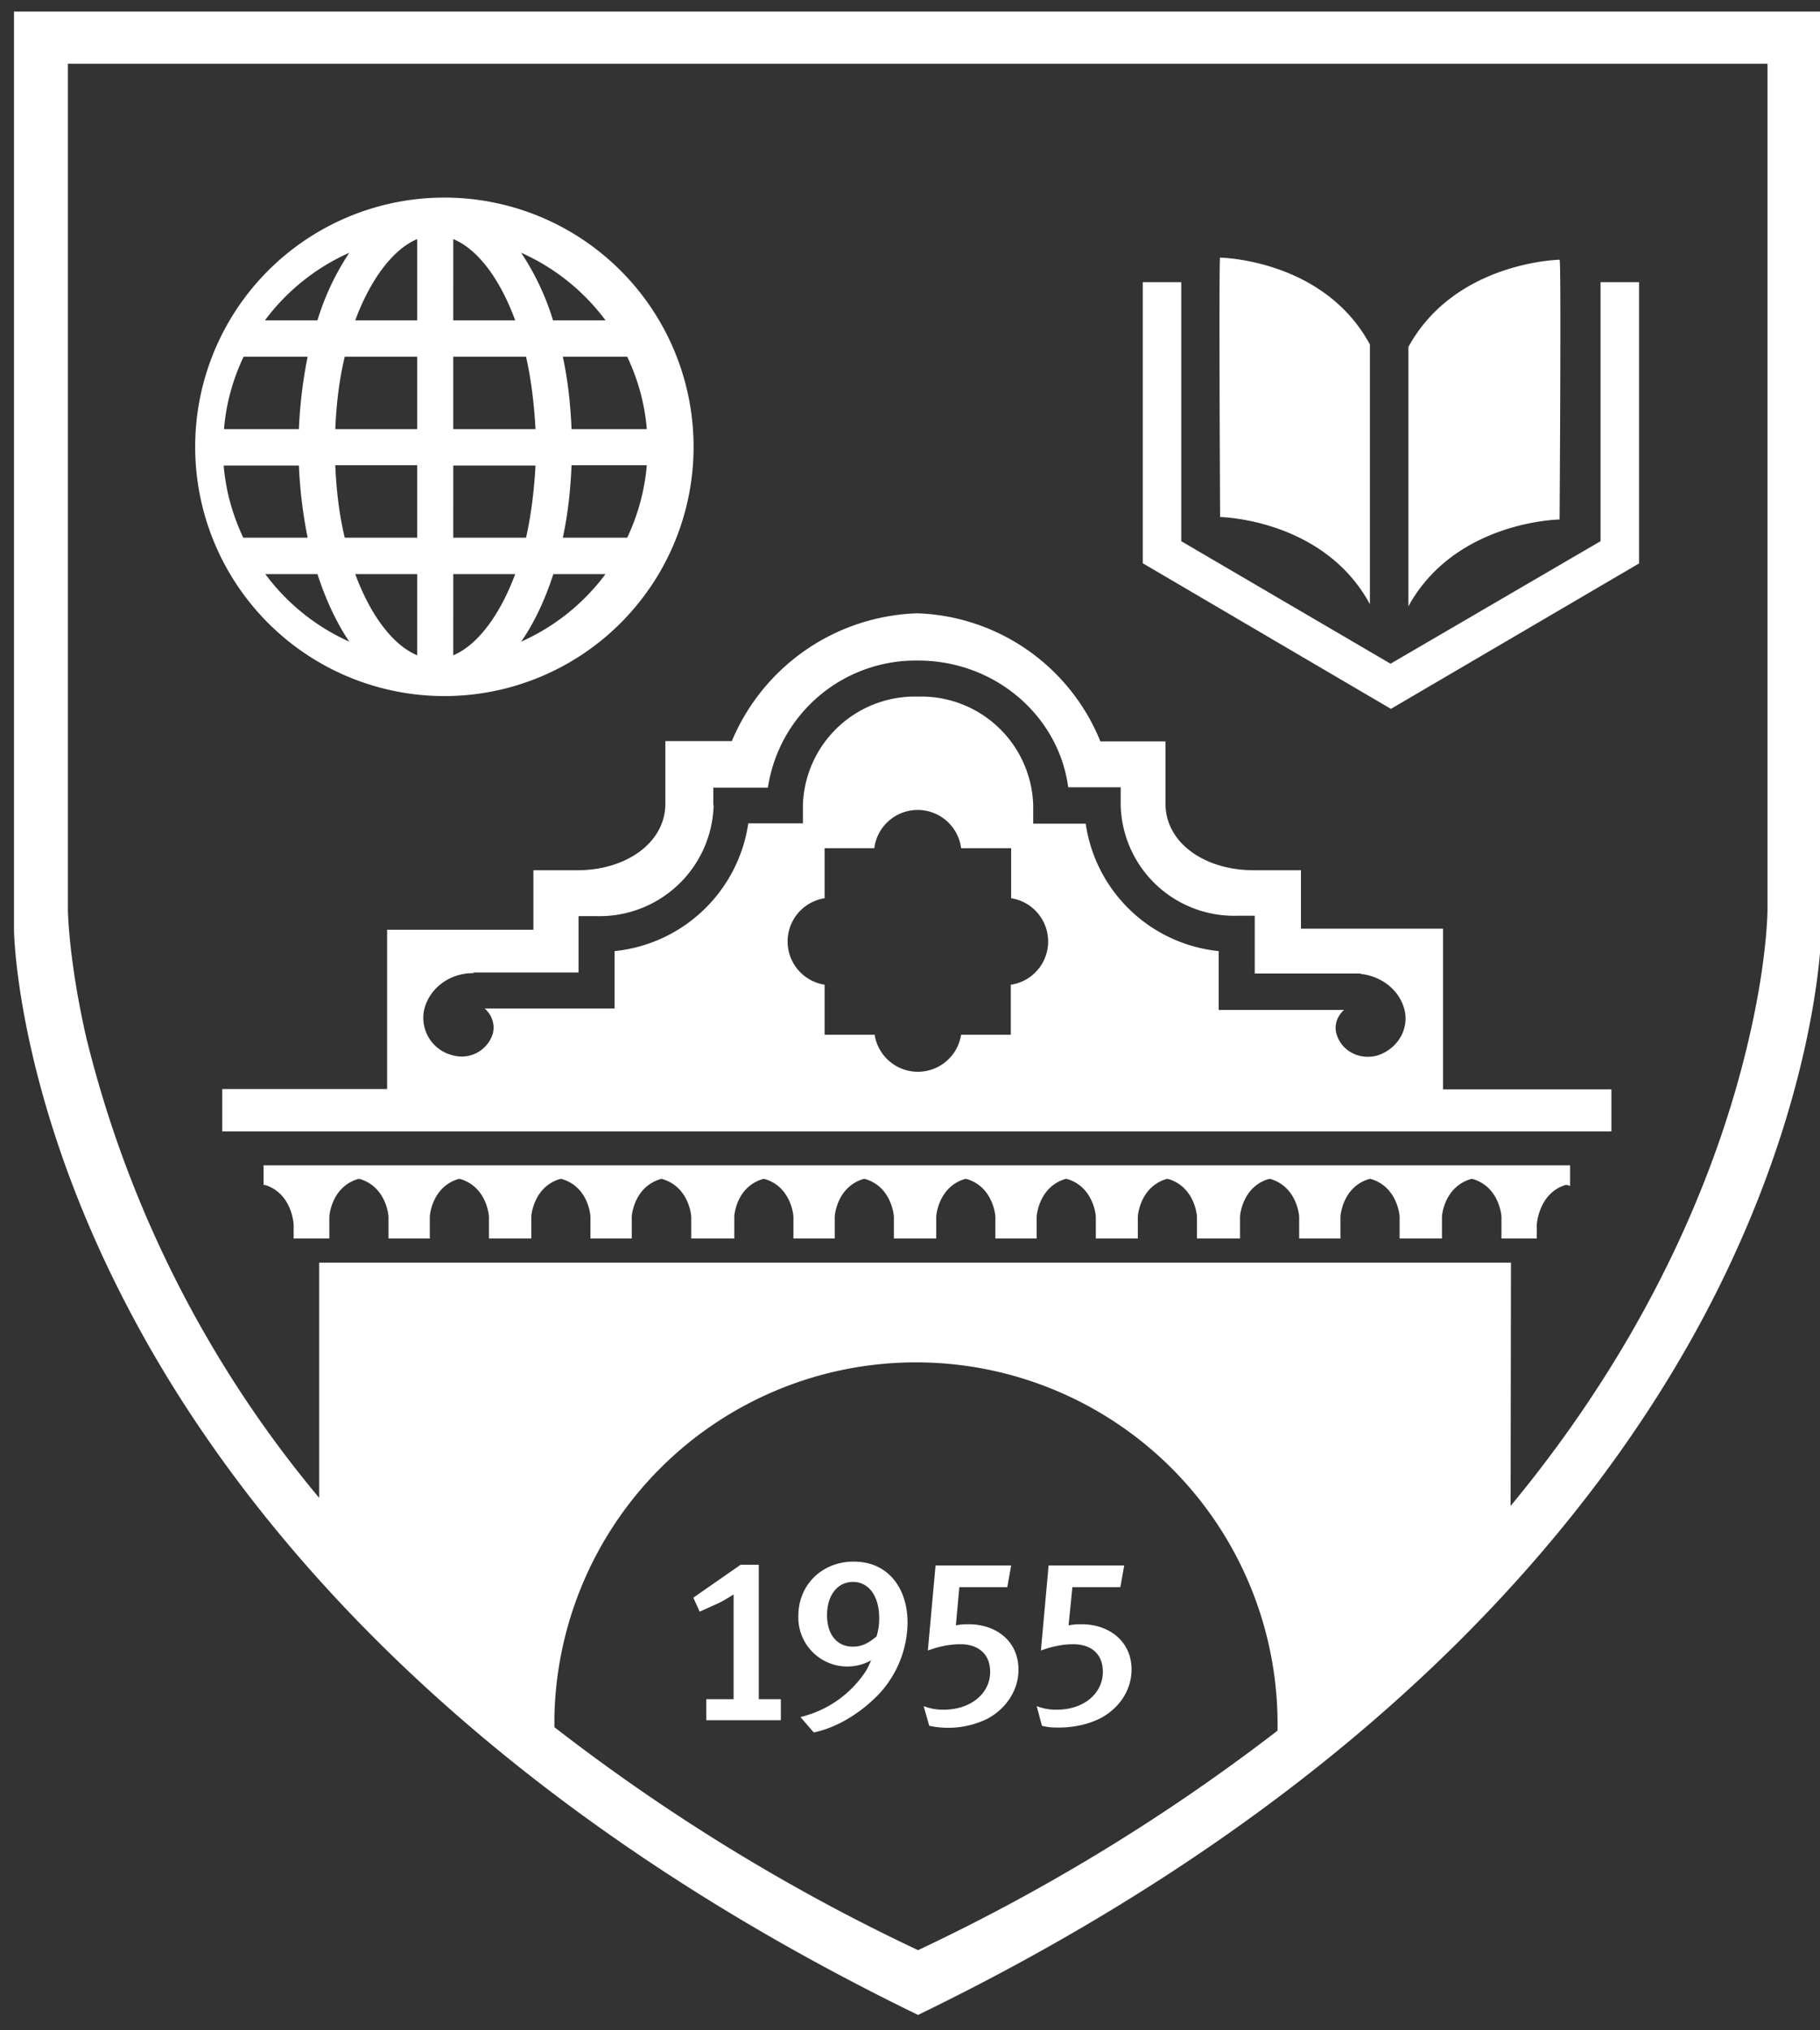 <svg xmlns="http://www.w3.org/2000/svg" viewBox="0 0 52 58"><rect x="0" y="0" width="52" height="58" fill="#333333" stroke="none"/><g fill="#FFF" fill-rule="evenodd"><path d="M6.39 13.3h2.15c.03.72.12 1.42.25 2.06H6.95c-.3-.64-.5-1.33-.56-2.07zm.56-3.11h1.84c-.13.64-.22 1.34-.25 2.07H6.4c.06-.74.26-1.44.56-2.07zm3.03-2.97a7.37 7.37 0 00-.91 1.93h-1.5a6.1 6.1 0 012.41-1.93zm1.94-.4v2.33h-1.77c.45-1.21 1.1-2.04 1.77-2.32zm0 5.44H9.58c.03-.75.12-1.45.27-2.07h2.07v2.07zm0 3.1H9.85c-.15-.62-.24-1.32-.27-2.07h2.34v2.07zm0 3.36c-.67-.28-1.32-1.1-1.77-2.32h1.77v2.32zM7.57 16.4h1.5c.24.74.55 1.4.91 1.93a6.1 6.1 0 01-2.4-1.93zm5.38 0h1.77c-.45 1.21-1.1 2.04-1.77 2.32V16.4zm0-3.1h2.35c-.04.74-.13 1.44-.27 2.06h-2.08V13.3zm0-3.11h2.08c.14.62.23 1.32.27 2.07h-2.35v-2.07zm0-3.36c.68.28 1.32 1.1 1.77 2.32h-1.77V6.83zm4.35 2.32h-1.5a7.37 7.37 0 00-.91-1.93 6.1 6.1 0 012.41 1.93zm.62 1.04c.3.63.5 1.33.56 2.07h-2.15c-.03-.73-.11-1.43-.25-2.07h1.84zm0 5.17h-1.84c.14-.64.22-1.34.25-2.07h2.15a6.03 6.03 0 01-.56 2.07zm-3.03 2.97c.37-.53.68-1.19.92-1.93h1.49a6.1 6.1 0 01-2.41 1.93zm-2.45 1.55a7.12 7.12 0 10-.02-14.23 7.12 7.12 0 00.02 14.23zm34.39-3.79V8.06h-1.1v7.4l-6 3.5-5.98-3.5v-7.4h-1.1v8.03l7.09 4.16 7.1-4.16"/><path d="M39.14 17.26V9.84c-1.32-2.44-4.28-2.48-4.28-2.48-.04-.05 0 7.41 0 7.41s2.96.05 4.28 2.49m5.42-2.42s.05-7.47 0-7.42c0 0-2.98.05-4.32 2.49v7.41c1.34-2.44 4.32-2.48 4.32-2.48M20.38 23v-.5h1.56a4.27 4.27 0 014.29-3.63c2.2 0 4.02 1.58 4.29 3.62h1.5v.52a3.24 3.24 0 003.32 3.15h.51v1.65h3.02v.01c.55.06 1.05.4 1.23.93.2.58-.13 1.2-.74 1.4-.48.14-1-.1-1.16-.57-.1-.27 0-.55.2-.73h-3.58v-1.68a4.28 4.28 0 01-3.8-3.64h-1.5V23a3.2 3.2 0 00-3.29-3.1 3.2 3.2 0 00-3.29 3.1v.52h-1.56a4.3 4.3 0 01-3.82 3.65v1.64h-3.71c.2.18.3.45.23.72a.93.93 0 01-1.13.62 1.1 1.1 0 01-.82-1.35c.17-.61.76-1.01 1.4-1v-.02h3v-1.61h.5A3.26 3.26 0 0020.39 23zm8.5 5.13v1.43h-1.42a1.25 1.25 0 01-2.47 0h-1.43v-1.43a1.25 1.25 0 010-2.47v-1.43h1.42a1.25 1.25 0 012.48 0h1.43v1.43a1.25 1.25 0 010 2.47zm-9.87-5.17c0 1.12-1.13 1.9-2.51 1.9h-1.26v1.7h-4.18v4.55H6.35v1.21h39.69v-1.2h-4.81v-4.59h-4.06v-1.67h-1.35c-1.4 0-2.52-.78-2.52-1.9v-1.78h-1.86a5.86 5.86 0 00-5.23-3.66 5.95 5.95 0 00-5.3 3.65h-1.9v1.79zM7.53 33.85h.04c.78.24.82 1.13.82 1.13v.4h1.02v-.63s.05-.84.82-1.07h.05c.77.23.82 1.07.82 1.07v.63h1.18v-.63s.05-.84.82-1.07h.05c.77.23.82 1.07.82 1.07v.63h1.21v-.63s.05-.84.82-1.07h.05c.78.23.82 1.07.82 1.07v.63h1.18v-.63s.05-.84.83-1.07h.04c.78.23.83 1.07.83 1.07v.63h1.23v-.63s.04-.84.82-1.07h.05c.77.23.82 1.07.82 1.07v.63h1.18v-.63s.05-.84.82-1.07h.05c.77.23.82 1.07.82 1.07v.63h1.21v-.63s.05-.84.82-1.07h.05c.77.23.82 1.07.82 1.07v.63h1.18v-.63s.05-.84.82-1.07h.05c.77.23.82 1.07.82 1.07v.63h1.2v-.63s.05-.84.82-1.07h.05c.77.23.82 1.07.82 1.07v.63h1.23v-.63s.05-.84.82-1.07h.05c.77.23.82 1.07.82 1.07v.63h1.18v-.63s.05-.84.82-1.07h.05c.77.23.82 1.07.82 1.07v.63h1.21v-.63s.05-.84.83-1.07h.05c.77.23.82 1.07.82 1.07v.63h1.01v-.4s.05-.89.82-1.13h.05l.08.03v-.59H7.53v.56"/><path d="M50.5 25.98s0 1.4-.52 3.64c-.73 3.2-2.5 8.18-6.82 13.4l.01-6.95H9.12v6.72a32.6 32.6 0 01-6.66-13.17c-.51-2.25-.52-3.64-.52-3.64V1.82H50.5v24.16zm-14 23.46a55.85 55.85 0 01-10.27 6.27 55.77 55.77 0 01-10.39-6.37v-.28a10.33 10.33 0 1120.66.38zM.4.34v26.23c0 .04.06 4.73 3.3 10.87 2.96 5.64 9.28 13.68 22.53 20.12 13.27-6.44 19.58-14.48 22.54-20.12 3.22-6.14 3.27-10.83 3.27-10.88V.33H.4z"/><path d="M21.68 44.7h-.52l-1.35.94.18.4.51-.23c.18-.08.39-.22.46-.26v2.99h-.78v.6h2.13v-.6h-.63v-3.85m3.37 2.05c-.23.2-.43.3-.68.3-.46 0-.74-.35-.74-.9 0-.57.3-.95.74-.95.45 0 .75.4.75 1.04 0 .19-.02.31-.07.5zm-.66-2.13c-.9 0-1.58.66-1.58 1.55a1.4 1.4 0 002.08 1.27c-.05.11-.1.23-.16.32a3.09 3.09 0 01-1.86 1.3l.38.44c.6-.12 1.22-.49 1.66-.9a3.03 3.03 0 001.02-2.24c0-.94-.52-1.74-1.54-1.74zm3.29 1.79c-.14 0-.19 0-.37.03l.1-1.09h1.37l.11-.62h-2.16l-.22 2.43c.33-.12.63-.18.93-.18.5 0 .85.27.85.79 0 .62-.56 1.08-1.32 1.08-.21 0-.35-.02-.58-.1l.16.56a2.56 2.56 0 001.66-.2c.54-.29.89-.82.89-1.4 0-.82-.64-1.3-1.42-1.3m3.23 0c-.14 0-.2 0-.38.03l.11-1.09h1.37l.11-.62h-2.16l-.22 2.43c.33-.12.63-.18.92-.18.51 0 .85.27.85.79 0 .62-.55 1.08-1.31 1.08-.22 0-.35-.02-.58-.1l.15.56c.21.05.3.05.5.05.43 0 .84-.1 1.16-.26.54-.28.9-.8.9-1.4 0-.8-.64-1.29-1.42-1.29"/></g></svg>